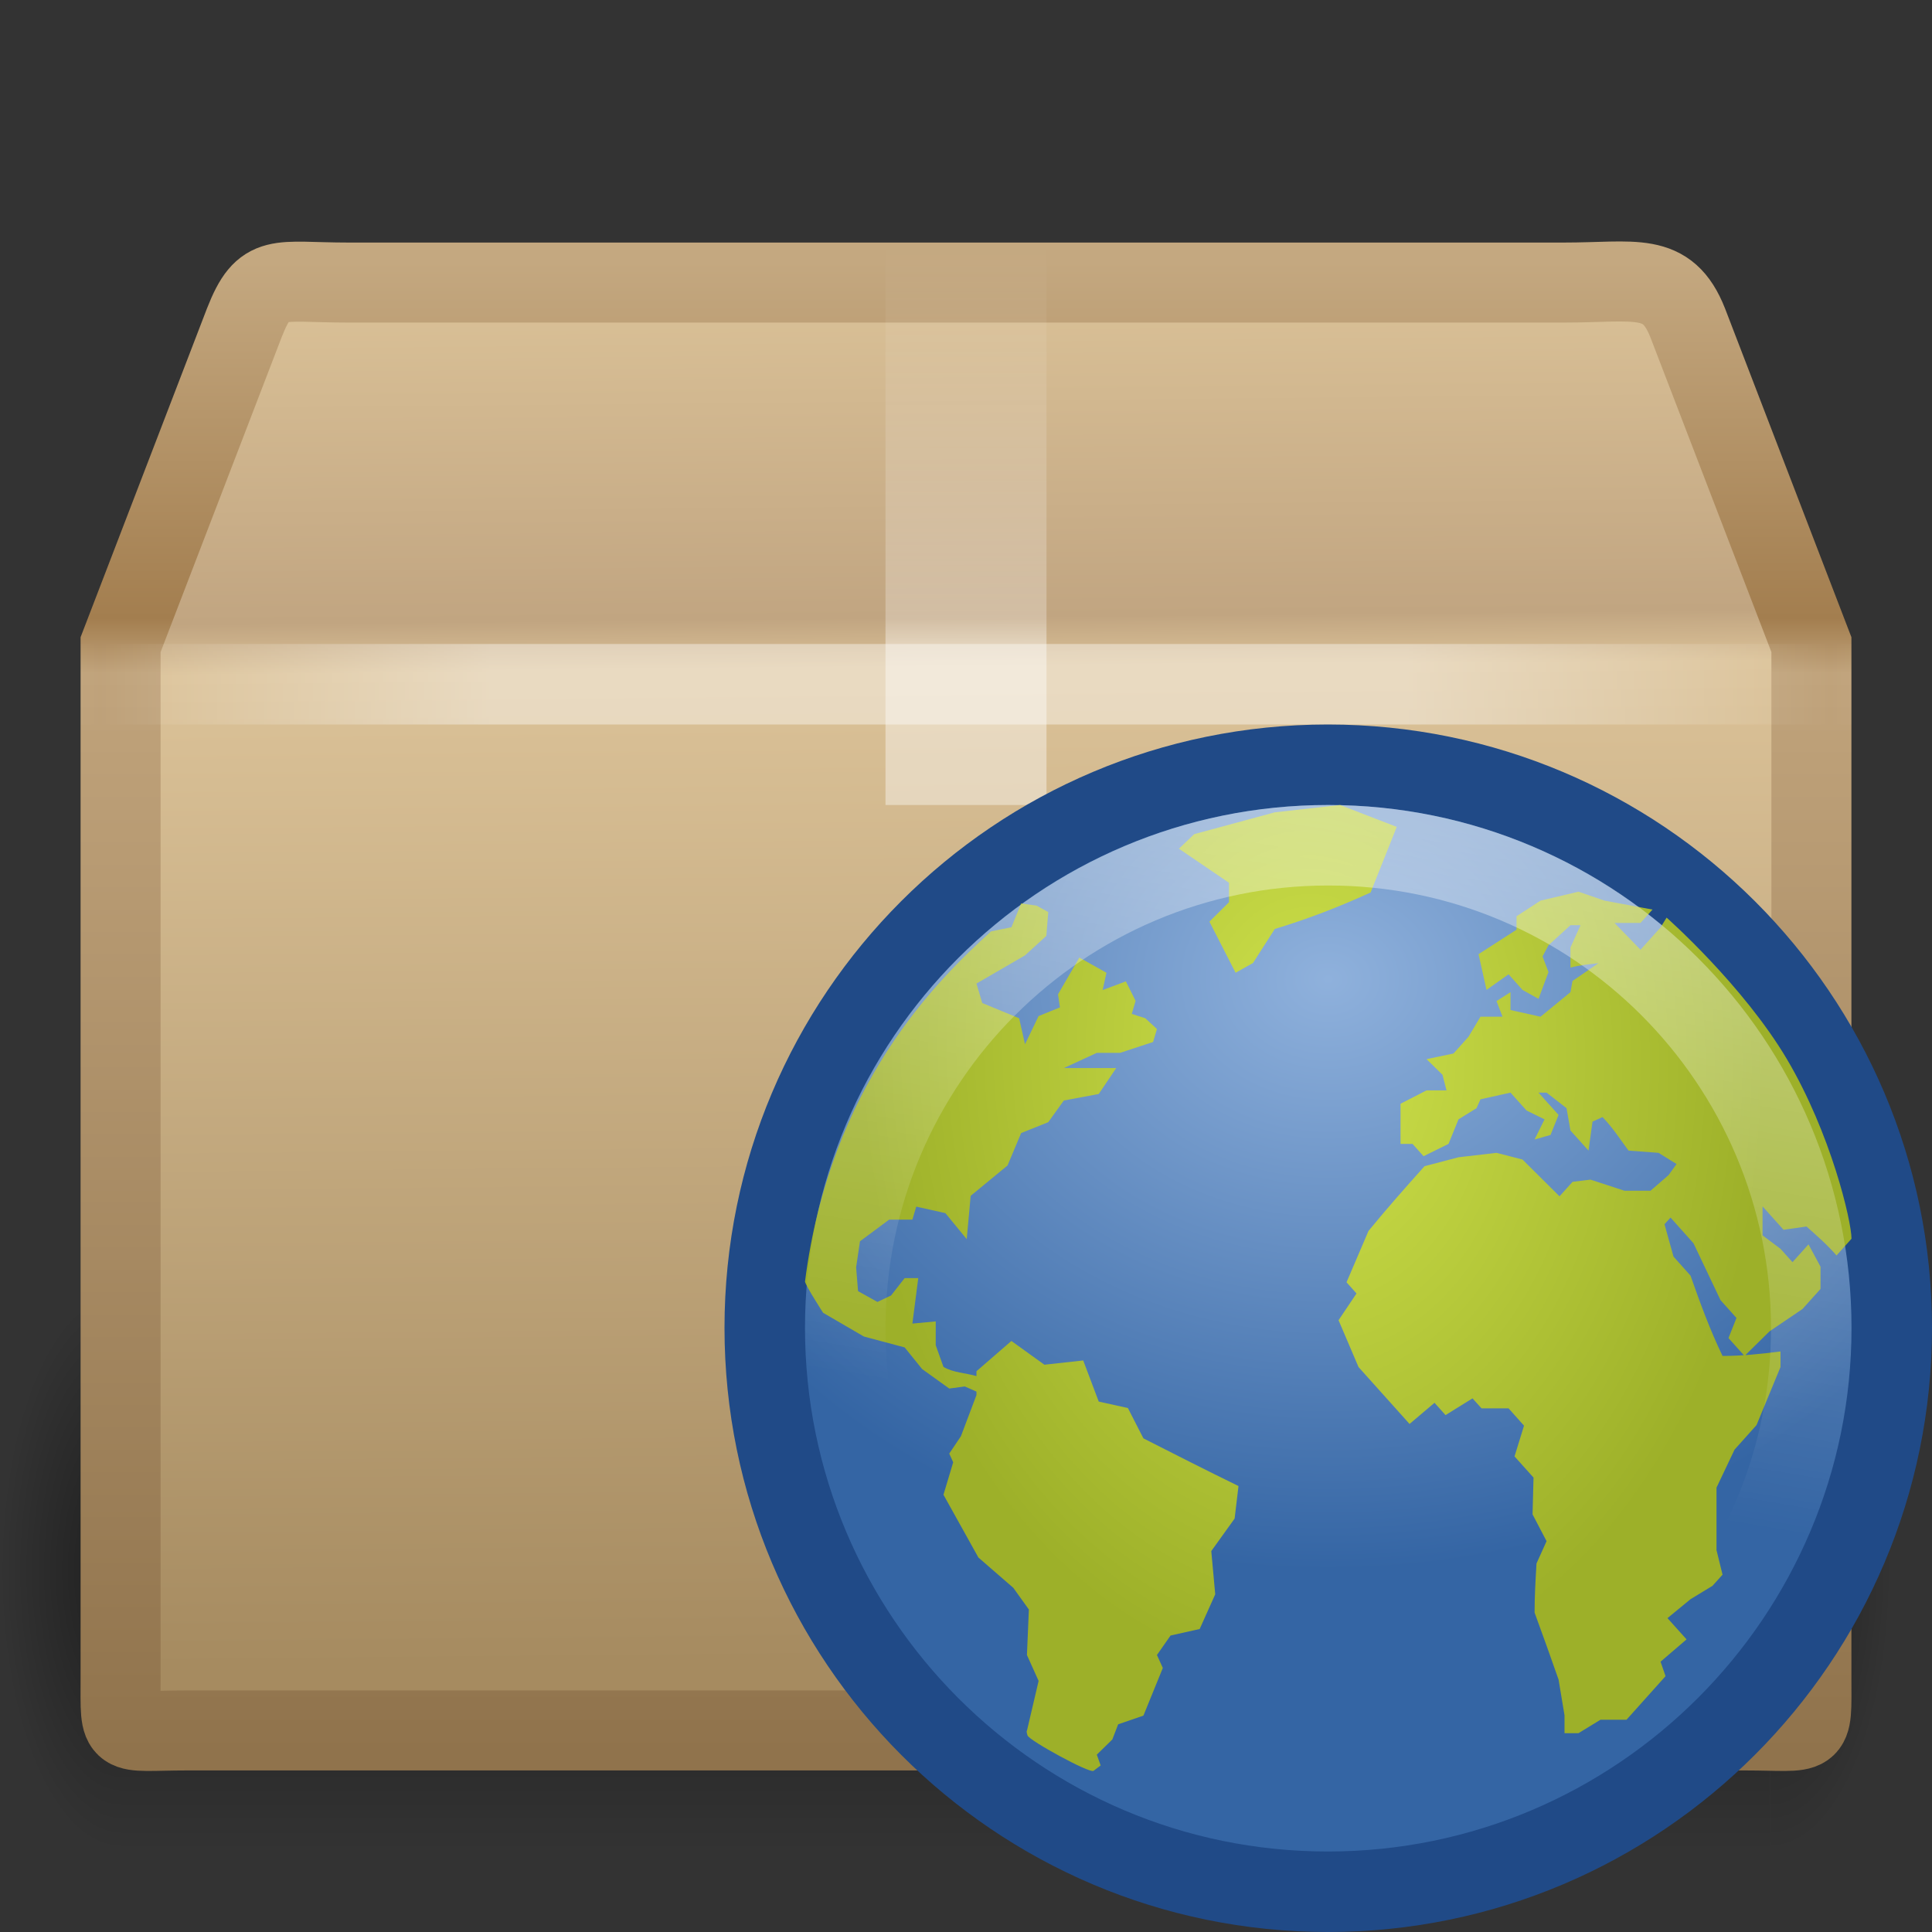 <?xml version="1.0" encoding="UTF-8" standalone="no"?>
<!-- Created with Inkscape (http://www.inkscape.org/) -->

<svg
   xmlns:dc="http://purl.org/dc/elements/1.1/"
   xmlns:cc="http://creativecommons.org/ns#"
   xmlns:rdf="http://www.w3.org/1999/02/22-rdf-syntax-ns#"
   xmlns:svg="http://www.w3.org/2000/svg"
   xmlns="http://www.w3.org/2000/svg"
   xmlns:xlink="http://www.w3.org/1999/xlink"
   xmlns:sodipodi="http://sodipodi.sourceforge.net/DTD/sodipodi-0.dtd"
   xmlns:inkscape="http://www.inkscape.org/namespaces/inkscape"
   width="24"
   height="24"
   id="svg2"
   version="1.0"
   inkscape:version="0.48.3.1 r9886"
   sodipodi:docname="software-properties.svg">
  <rect width="100%" height="100%" fill="#333333" stroke="none"/>
  <sodipodi:namedview
     pagecolor="#ffffff"
     bordercolor="#666666"
     borderopacity="1"
     objecttolerance="10"
     gridtolerance="10"
     guidetolerance="10"
     inkscape:pageopacity="0"
     inkscape:pageshadow="2"
     inkscape:window-width="640"
     inkscape:window-height="480"
     id="namedview149423" />
  <defs
     id="defs4">
    <radialGradient
       collect="always"
       xlink:href="#linearGradient3681"
       id="radialGradient2601"
       gradientUnits="userSpaceOnUse"
       gradientTransform="matrix(0.594,0,0,1.537,41.141,-103.936)"
       cx="5"
       cy="41.5"
       fx="5"
       fy="41.5"
       r="5" />
    <linearGradient
       id="linearGradient3703">
      <stop
         style="stop-color:black;stop-opacity:0;"
         offset="0"
         id="stop3705" />
      <stop
         id="stop3711"
         offset="0.5"
         style="stop-color:black;stop-opacity:1;" />
      <stop
         style="stop-color:black;stop-opacity:0;"
         offset="1"
         id="stop3707" />
    </linearGradient>
    <linearGradient
       collect="always"
       xlink:href="#linearGradient3703"
       id="linearGradient2599"
       gradientUnits="userSpaceOnUse"
       gradientTransform="matrix(1.757,0,0,1.397,-17.394,-16.412)"
       x1="17.554"
       y1="46"
       x2="17.554"
       y2="35" />
    <linearGradient
       collect="always"
       id="linearGradient3681">
      <stop
         style="stop-color:black;stop-opacity:1;"
         offset="0"
         id="stop3683" />
      <stop
         style="stop-color:black;stop-opacity:0;"
         offset="1"
         id="stop3685" />
    </linearGradient>
    <radialGradient
       collect="always"
       xlink:href="#linearGradient3681"
       id="radialGradient2597"
       gradientUnits="userSpaceOnUse"
       gradientTransform="matrix(0.594,0,0,1.537,-6.659,-103.936)"
       cx="5"
       cy="41.5"
       fx="5"
       fy="41.5"
       r="5" />
    <linearGradient
       id="linearGradient3295">
      <stop
         style="stop-color:#c4a880;stop-opacity:1;"
         offset="0"
         id="stop3297" />
      <stop
         id="stop3299"
         offset="0.239"
         style="stop-color:#a37e4f;stop-opacity:1;" />
      <stop
         id="stop3301"
         offset="0.276"
         style="stop-color:#c0a37b;stop-opacity:1;" />
      <stop
         style="stop-color:#90734c;stop-opacity:1;"
         offset="1"
         id="stop3303" />
    </linearGradient>
    <linearGradient
       id="linearGradient3199">
      <stop
         id="stop3201"
         offset="0"
         style="stop-color:#dac197;stop-opacity:1" />
      <stop
         style="stop-color:#c1a581;stop-opacity:1"
         offset="0.239"
         id="stop3203" />
      <stop
         style="stop-color:#dbc298;stop-opacity:1"
         offset="0.276"
         id="stop3205" />
      <stop
         id="stop3207"
         offset="1"
         style="stop-color:#a68b60;stop-opacity:1" />
    </linearGradient>
    <linearGradient
       id="linearGradient2605">
      <stop
         id="stop2607"
         offset="0"
         style="stop-color:#ffffff;stop-opacity:1;" />
      <stop
         style="stop-color:#ffffff;stop-opacity:1;"
         offset="0.288"
         id="stop2609" />
      <stop
         style="stop-color:#ffffff;stop-opacity:0.69;"
         offset="0.329"
         id="stop2611" />
      <stop
         id="stop2613"
         offset="1"
         style="stop-color:#ffffff;stop-opacity:0;" />
    </linearGradient>
    <linearGradient
       id="linearGradient3275">
      <stop
         style="stop-color:#ffffff;stop-opacity:0;"
         offset="0"
         id="stop3277" />
      <stop
         id="stop3283"
         offset="0.245"
         style="stop-color:#ffffff;stop-opacity:1;" />
      <stop
         style="stop-color:#ffffff;stop-opacity:1;"
         offset="0.774"
         id="stop3285" />
      <stop
         style="stop-color:#ffffff;stop-opacity:0;"
         offset="1"
         id="stop3279" />
    </linearGradient>
    <linearGradient
       id="linearGradient8647">
      <stop
         style="stop-color:#8fb1dc;stop-opacity:1;"
         offset="0"
         id="stop8649" />
      <stop
         style="stop-color:#3465a4;stop-opacity:1;"
         offset="1"
         id="stop8651" />
    </linearGradient>
    <linearGradient
       id="linearGradient4873"
       collect="always">
      <stop
         id="stop4875"
         offset="0"
         style="stop-color:#ffffff;stop-opacity:1;" />
      <stop
         id="stop4877"
         offset="1"
         style="stop-color:#ffffff;stop-opacity:0;" />
    </linearGradient>
    <linearGradient
       id="linearGradient8918">
      <stop
         id="stop8920"
         offset="0"
         style="stop-color:#cee14b" />
      <stop
         id="stop8922"
         offset="1"
         style="stop-color:#9db029" />
    </linearGradient>
    <linearGradient
       collect="always"
       xlink:href="#linearGradient3275"
       id="linearGradient5772"
       gradientUnits="userSpaceOnUse"
       gradientTransform="matrix(0.512,0,0,0.5,-0.293,-0.246)"
       spreadMethod="reflect"
       x1="44.995"
       y1="17.5"
       x2="3.005"
       y2="17.5" />
    <linearGradient
       collect="always"
       xlink:href="#linearGradient2605"
       id="linearGradient5775"
       gradientUnits="userSpaceOnUse"
       gradientTransform="matrix(0.5,0,0,0.5,2.93e-7,-1)"
       x1="26"
       y1="22"
       x2="26"
       y2="8" />
    <linearGradient
       collect="always"
       xlink:href="#linearGradient3199"
       id="linearGradient5781"
       gradientUnits="userSpaceOnUse"
       gradientTransform="matrix(0.657,0,0,0.778,-3.404,-8.38)"
       x1="24.823"
       y1="15.378"
       x2="24.997"
       y2="37.277" />
    <linearGradient
       collect="always"
       xlink:href="#linearGradient3295"
       id="linearGradient5783"
       gradientUnits="userSpaceOnUse"
       gradientTransform="matrix(0.512,0,0,0.5,-0.294,-0.738)"
       x1="15.464"
       y1="7.976"
       x2="15.464"
       y2="45.042" />
    <linearGradient
       collect="always"
       xlink:href="#linearGradient4873"
       id="linearGradient6427"
       gradientUnits="userSpaceOnUse"
       gradientTransform="matrix(0.686,0,0,0.686,-26.174,18.909)"
       x1="63.397"
       y1="-12.742"
       x2="61.472"
       y2="-1.324" />
    <radialGradient
       collect="always"
       xlink:href="#linearGradient8918"
       id="radialGradient6430"
       gradientUnits="userSpaceOnUse"
       gradientTransform="matrix(2.5398147e-2,0.903,-0.653,1.7867245e-2,28.046,-9.507)"
       cx="24.653"
       cy="18.944"
       fx="24.652"
       fy="18.944"
       r="8.617" />
    <radialGradient
       collect="always"
       xlink:href="#linearGradient8647"
       id="radialGradient6433"
       gradientUnits="userSpaceOnUse"
       gradientTransform="matrix(0.85,0,0,0.7,5.902,8.45)"
       cx="12.466"
       cy="5.305"
       fx="12.466"
       fy="5.305"
       r="10.5" />
  </defs>
  <g
     label="Layer 1"
     groupmode="layer"
     id="layer1">
    <g
       id="g5647">
      <g
         transform="matrix(0.507,0,0,0.456,-0.37,1.203)"
         style="opacity:0.4;display:inline"
         id="g3305">
        <rect
           transform="scale(-1,-1)"
           y="-47.848"
           x="-3.69"
           height="15.367"
           width="2.96"
           id="rect2484"
           style="opacity:1;fill:url(#radialGradient2597);fill-opacity:1;stroke:none;stroke-width:1;stroke-linecap:round;stroke-linejoin:miter;stroke-miterlimit:4;stroke-dasharray:none;stroke-dashoffset:1.2;stroke-opacity:1" />
        <rect
           y="32.482"
           x="3.69"
           height="15.367"
           width="40.412"
           id="rect2486"
           style="opacity:1;fill:url(#linearGradient2599);fill-opacity:1;stroke:none;stroke-width:1;stroke-linecap:round;stroke-linejoin:miter;stroke-miterlimit:4;stroke-dasharray:none;stroke-dashoffset:1.2;stroke-opacity:1" />
        <rect
           transform="scale(1,-1)"
           y="-47.848"
           x="44.11"
           height="15.367"
           width="2.96"
           id="rect3444"
           style="opacity:1;fill:url(#radialGradient2601);fill-opacity:1;stroke:none;stroke-width:1;stroke-linecap:round;stroke-linejoin:miter;stroke-miterlimit:4;stroke-dasharray:none;stroke-dashoffset:1.2;stroke-opacity:1;display:inline" />
      </g>
      <path
         style="fill:url(#linearGradient5781);fill-opacity:1;fill-rule:nonzero;stroke:url(#linearGradient5783);stroke-width:0.994;stroke-linecap:round;stroke-linejoin:miter;marker:none;marker-start:none;marker-mid:none;marker-end:none;stroke-miterlimit:4;stroke-dasharray:none;stroke-dashoffset:0;stroke-opacity:1;visibility:visible;display:block;overflow:visible"
         d="M 4.322,3.51 L 19.432,3.51 C 20.314,3.51 20.711,3.367 20.965,4.01 L 22.502,8.008 L 22.502,20.839 C 22.502,21.615 22.555,21.496 21.673,21.496 L 2.327,21.496 C 1.445,21.496 1.498,21.615 1.498,20.839 L 1.498,8.008 L 3.035,4.01 C 3.282,3.38 3.439,3.51 4.322,3.51 z"
         id="path2488"
         nodetypes="ccccccccccc"
         r_cx="true"
         r_cy="true" />
      <path
         nodetypes="cccssscc"
         id="rect3326"
         d="M 11,3 C 11.667,3 12.333,3 13,3 C 13,5.333 13,7.667 13,10 C 12.803,10 12.606,10 12.409,10 C 12.208,10 12.006,10 11.805,10 C 11.642,10 11.48,10 11.318,10 C 11.212,10 11.106,10 11,10 C 11,7.667 11,5.333 11,3 z"
         style="opacity:0.4;fill:url(#linearGradient5775);fill-opacity:1;fill-rule:nonzero;stroke:none;stroke-width:1;stroke-linecap:square;stroke-linejoin:round;marker:none;marker-start:none;marker-mid:none;marker-end:none;stroke-miterlimit:4;stroke-dasharray:none;stroke-dashoffset:0;stroke-opacity:1;visibility:visible;display:inline;overflow:visible;enable-background:accumulate" />
      <path
         id="path3273"
         d="M 1.502,8.5 L 22.5,8.5"
         style="opacity:0.4;fill:none;fill-rule:evenodd;stroke:url(#linearGradient5772);stroke-width:1px;stroke-linecap:square;stroke-linejoin:miter;stroke-opacity:1;display:inline" />
      <path
         id="path2555"
         d="M 16.495,9.5 C 12.631,9.5 9.5,12.631 9.5,16.495 C 9.5,20.358 12.631,23.5 16.495,23.5 C 20.358,23.5 23.5,20.358 23.5,16.495 C 23.5,12.631 20.358,9.5 16.495,9.5 z"
         style="fill:url(#radialGradient6433);fill-opacity:1;stroke:#204a87;stroke-width:1;stroke-linecap:round;stroke-linejoin:round;stroke-miterlimit:4;stroke-dasharray:none;stroke-dashoffset:0;stroke-opacity:1" />
      <path
         d="M 14.204,17.868 L 14.011,17.491 L 13.649,17.411 L 13.456,16.9 L 12.974,16.953 L 12.564,16.658 L 12.13,17.034 L 12.13,17.094 C 11.999,17.056 11.837,17.051 11.72,16.98 L 11.624,16.711 L 11.624,16.415 L 11.334,16.442 C 11.359,16.254 11.383,16.066 11.407,15.877 L 11.238,15.877 L 11.069,16.093 L 10.9,16.173 L 10.659,16.039 L 10.635,15.743 L 10.683,15.42 L 11.045,15.151 L 11.334,15.151 L 11.382,14.989 L 11.744,15.07 L 12.009,15.393 L 12.058,14.855 L 12.516,14.478 L 12.685,14.075 L 13.022,13.94 L 13.215,13.671 L 13.649,13.59 L 13.866,13.268 C 13.649,13.268 13.432,13.268 13.215,13.268 L 13.625,13.079 L 13.914,13.079 L 14.324,12.944 L 14.372,12.783 L 14.227,12.649 L 14.059,12.595 L 14.107,12.433 L 13.986,12.191 L 13.697,12.299 L 13.745,12.084 L 13.408,11.895 L 13.143,12.352 L 13.167,12.514 L 12.902,12.622 L 12.733,12.972 L 12.66,12.649 L 12.202,12.46 L 12.13,12.218 L 12.733,11.868 L 12.998,11.626 L 13.022,11.33 L 12.877,11.25 L 12.685,11.223 L 12.564,11.519 C 12.564,11.519 12.362,11.558 12.311,11.57 C 11.649,12.172 10.311,13.47 10,15.921 C 10.012,15.978 10.225,16.308 10.225,16.308 L 10.732,16.603 L 11.238,16.738 L 11.455,17.007 L 11.792,17.249 L 11.985,17.223 L 12.13,17.287 L 12.13,17.33 L 11.937,17.841 L 11.792,18.057 L 11.841,18.165 L 11.72,18.568 L 12.154,19.348 L 12.588,19.725 L 12.781,19.994 L 12.757,20.559 L 12.902,20.881 L 12.757,21.5 C 12.757,21.5 12.745,21.497 12.764,21.558 C 12.783,21.62 13.536,22.033 13.584,21.998 C 13.632,21.962 13.673,21.931 13.673,21.931 L 13.625,21.797 L 13.818,21.608 L 13.89,21.42 L 14.204,21.312 L 14.445,20.72 L 14.372,20.559 L 14.541,20.317 L 14.903,20.236 L 15.096,19.805 L 15.047,19.268 L 15.337,18.864 L 15.385,18.46 C 14.989,18.267 14.596,18.067 14.204,17.868 M 17.351,10.272 L 16.647,10 L 15.836,10.091 L 14.835,10.362 L 14.645,10.543 L 15.267,10.966 L 15.267,11.208 L 15.024,11.449 L 15.349,12.084 L 15.565,11.963 L 15.836,11.54 C 16.254,11.413 16.629,11.268 17.026,11.087 L 17.351,10.272 M 23,15.388 C 23,15.477 23,15.388 23,15.388 L 22.814,15.596 C 22.7,15.464 22.571,15.352 22.441,15.236 L 22.156,15.277 L 21.895,14.986 L 21.895,15.346 L 22.118,15.513 L 22.267,15.679 L 22.466,15.458 C 22.516,15.55 22.565,15.642 22.615,15.735 L 22.615,16.012 L 22.391,16.261 L 21.981,16.539 L 21.671,16.844 L 21.472,16.622 L 21.571,16.372 L 21.373,16.151 L 21.037,15.444 L 20.752,15.125 L 20.677,15.208 L 20.789,15.61 L 21,15.846 C 21.121,16.189 21.24,16.516 21.398,16.844 C 21.643,16.844 21.875,16.819 22.118,16.788 L 22.118,16.982 L 21.82,17.703 L 21.547,18.008 L 21.323,18.48 C 21.323,18.738 21.323,18.997 21.323,19.256 L 21.398,19.561 L 21.274,19.699 L 21,19.866 L 20.714,20.101 L 20.951,20.365 L 20.628,20.642 L 20.69,20.822 L 20.205,21.363 L 19.882,21.363 L 19.609,21.53 L 19.435,21.53 L 19.435,21.308 L 19.361,20.864 C 19.264,20.585 19.164,20.309 19.063,20.032 C 19.063,19.828 19.075,19.626 19.087,19.422 L 19.212,19.145 L 19.038,18.812 L 19.05,18.355 L 18.814,18.092 L 18.932,17.71 L 18.74,17.495 L 18.404,17.495 L 18.292,17.371 L 17.957,17.579 L 17.82,17.426 L 17.51,17.689 C 17.299,17.454 17.087,17.218 16.876,16.982 L 16.628,16.4 L 16.851,16.068 L 16.727,15.929 L 17,15.291 C 17.225,15.016 17.459,14.752 17.696,14.487 L 18.118,14.376 L 18.59,14.321 L 18.913,14.404 L 19.373,14.861 L 19.535,14.681 L 19.758,14.654 L 20.18,14.792 L 20.503,14.792 L 20.727,14.598 L 20.827,14.46 L 20.603,14.321 L 20.23,14.293 C 20.126,14.152 20.03,14.003 19.907,13.877 L 19.783,13.933 L 19.733,14.293 L 19.509,14.044 L 19.46,13.766 L 19.212,13.573 L 19.112,13.573 L 19.361,13.85 L 19.261,14.099 L 19.063,14.155 L 19.187,13.905 L 18.963,13.795 L 18.764,13.573 L 18.391,13.656 L 18.342,13.766 L 18.118,13.905 L 17.994,14.21 L 17.684,14.363 L 17.547,14.21 L 17.398,14.21 L 17.398,13.711 L 17.721,13.545 L 17.969,13.545 L 17.919,13.351 L 17.721,13.157 L 18.056,13.087 L 18.242,12.879 L 18.391,12.63 L 18.665,12.63 L 18.59,12.436 L 18.764,12.325 L 18.764,12.547 L 19.137,12.63 L 19.509,12.325 L 19.534,12.186 L 19.857,11.965 C 19.74,11.979 19.623,11.989 19.509,12.02 L 19.509,11.77 L 19.634,11.493 L 19.509,11.493 L 19.236,11.742 L 19.162,11.881 L 19.236,12.075 L 19.112,12.408 L 18.913,12.297 L 18.74,12.103 L 18.466,12.297 L 18.367,11.853 L 18.839,11.549 L 18.839,11.382 L 19.137,11.188 L 19.609,11.077 L 19.932,11.188 L 20.528,11.299 L 20.379,11.465 L 20.056,11.465 L 20.379,11.798 L 20.628,11.521 L 20.703,11.399 C 20.703,11.399 21.656,12.241 22.2,13.161 C 22.744,14.082 23,15.168 23,15.388 z"
         style="fill:url(#radialGradient6430);fill-opacity:1;fill-rule:nonzero;stroke:none;stroke-width:1.008;stroke-miterlimit:4"
         id="path6566" />
      <path
         id="path8655"
         d="M 22.5,16.5 C 22.5,19.814 19.814,22.5 16.5,22.5 C 13.186,22.5 10.5,19.814 10.5,16.5 C 10.5,13.186 13.186,10.5 16.5,10.5 C 19.814,10.5 22.5,13.186 22.5,16.5 L 22.5,16.5 z"
         style="opacity:0.4;fill:none;fill-opacity:1;fill-rule:nonzero;stroke:url(#linearGradient6427);stroke-width:1;stroke-miterlimit:4;stroke-dasharray:none;stroke-opacity:1" />
    </g>
  </g>
</svg>
